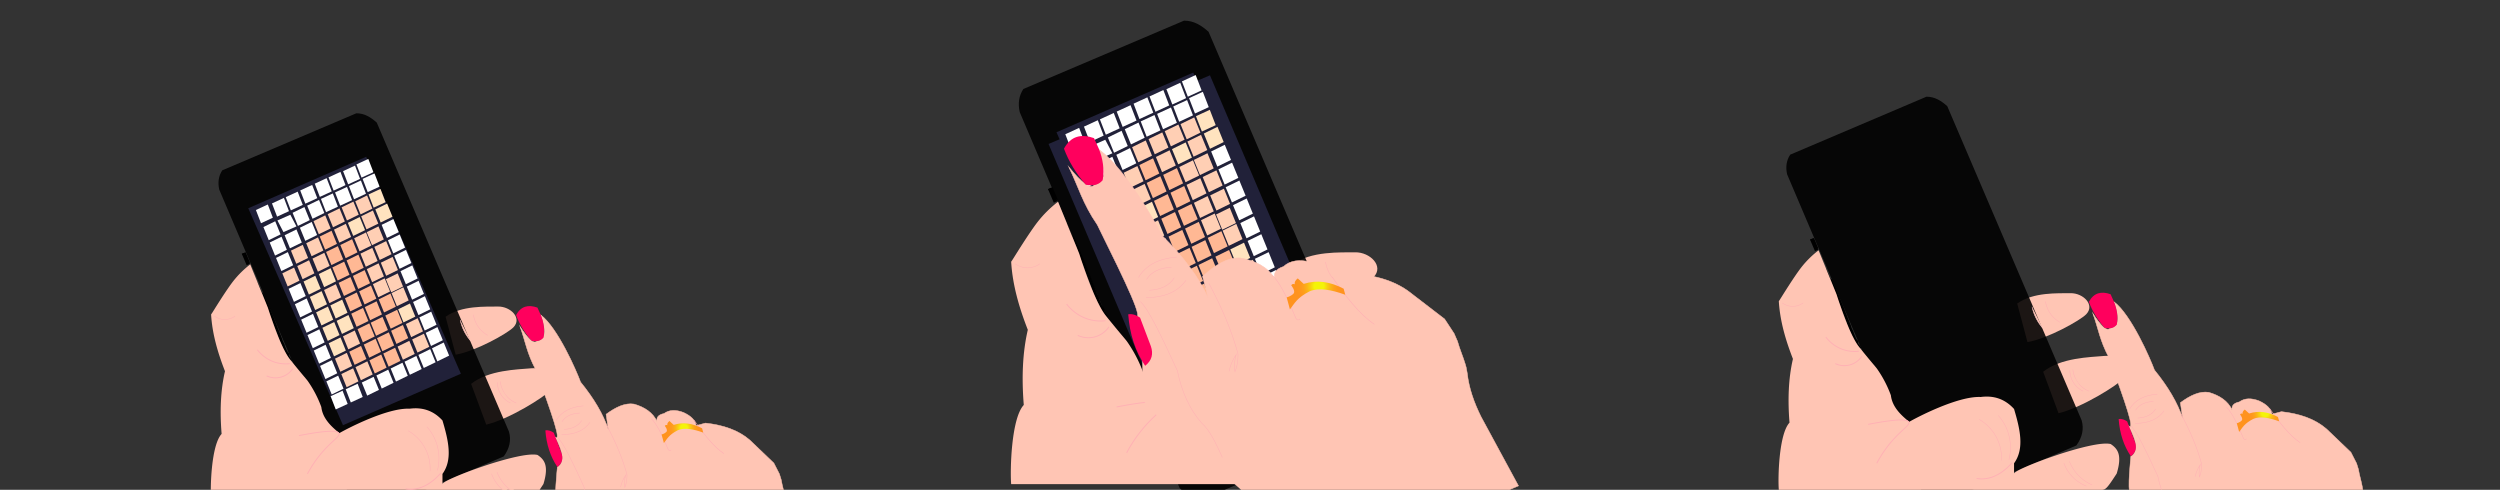 <svg xmlns="http://www.w3.org/2000/svg" xmlns:xlink="http://www.w3.org/1999/xlink" viewBox="0 0 5196 1018"><rect x="0" y="0" width="5196" height="1018" fill="#333333" stroke="none"/><defs><style>.cls-1,.cls-17,.cls-4,.cls-5,.cls-6{fill:#ffc5b4;}.cls-18,.cls-19,.cls-2,.cls-20{fill:none;}.cls-3{opacity:0.89;}.cls-20,.cls-4,.cls-5{stroke:#ffb0b4;}.cls-17,.cls-18,.cls-19,.cls-20,.cls-4,.cls-5,.cls-6{stroke-miterlimit:10;}.cls-4{stroke-width:2px;}.cls-6{stroke:#ffc5c6;}.cls-7{fill:#212139;}.cls-8{fill:#a69ea1;}.cls-9{fill:#969093;}.cls-10{fill:#ded4d8;}.cls-11{fill:#666163;}.cls-12{fill:#e0d6db;}.cls-13{fill:#423f41;}.cls-14{fill:#fff;}.cls-15{fill:#242223;}.cls-16{fill:#2a84ff;}.cls-17{stroke:#ffc5b4;}.cls-18{stroke:#ffaab4;}.cls-19{stroke:#ffaeb4;}.cls-21{fill:url(#radial-gradient);}.cls-22{fill:#ff005d;}.cls-23{fill:#ffe3bf;}.cls-24{fill:#ffcfb4;}.cls-25{fill:#ffb894;}.cls-26{fill:url(#radial-gradient-2);}.cls-27{fill:url(#radial-gradient-3);}</style><radialGradient id="radial-gradient" cx="4485.3" cy="1671" r="33.83" gradientTransform="matrix(0.97, -0.26, 0.26, 0.97, -77.5, 403.84)" gradientUnits="userSpaceOnUse"><stop offset="0.21" stop-color="#f4f408"/><stop offset="0.22" stop-color="#f4f209"/><stop offset="0.37" stop-color="#f8d010"/><stop offset="0.52" stop-color="#fbb516"/><stop offset="0.67" stop-color="#fda21b"/><stop offset="0.83" stop-color="#ff971d"/><stop offset="1" stop-color="#ff931e"/></radialGradient><radialGradient id="radial-gradient-2" cx="1316.84" cy="853.13" r="33.28" xlink:href="#radial-gradient"/><radialGradient id="radial-gradient-3" cx="2661.93" cy="910.34" r="46.81" xlink:href="#radial-gradient"/></defs><title>sletsprite_DONE</title><g id="Layer_2" data-name="Layer 2"><path d="M600.44,734.67c-1.21-.52-3.38-4.69-4.17-5.78a24.69,24.69,0,0,1-4-9.29l-2.74,1.16,3.7,8.15,2.59-1.52-5.67-10.57A1.5,1.5,0,0,0,587.4,718c3.33,11.7,9.28,21.49,16.63,31.08,1.16,1.51,3.77,0,2.59-1.52-7.19-9.37-13.07-18.89-16.33-30.35l-2.74,1.15,5.67,10.58c.93,1.73,3.37.21,2.59-1.52l-3.7-8.15c-.73-1.61-3.09-.42-2.74,1.16A27.47,27.47,0,0,0,594.14,731c1.46,1.94,2.49,5.25,4.78,6.25,1.75.77,3.28-1.82,1.52-2.59Z"/><path d="M596.85,735.1a5.57,5.57,0,0,0,1.66,4.28,1.5,1.5,0,0,0,2.12-2.13,2.58,2.58,0,0,1-.78-2.15,1.5,1.5,0,0,0-3,0Z"/><path d="M591.64,716.65c-3.85-8.81-9.32-16.36-11.79-25.73l-2.74,1.16c1.32,2.71,2.75,5.39,3.92,8.17,1,2.27,1.31,4.64,2.17,6.93,1.75,4.7,4.66,8.59,5.87,13.57l2.51-1.46c-2.4-2-4-6.6-5.4-9.42a110.72,110.72,0,0,1-4.91-11.93l-2.74,1.16c2.08,2.71,1.85,6.46,3.3,9.53,1.72,3.65,4,7.09,6,10.58a1.5,1.5,0,0,0,2.59-1.52c-2-3.46-4.34-6.92-6-10.57-1.41-3.16-1.15-6.73-3.3-9.54-.93-1.21-3.38-.6-2.74,1.16a116,116,0,0,0,5.21,12.65c1.59,3.15,3.15,7.73,5.87,10A1.51,1.51,0,0,0,592,720c-1.32-5.43-4.68-9.68-6.32-14.9a99.94,99.94,0,0,0-5.95-14.48c-.76-1.56-3.17-.46-2.74,1.15,2.54,9.65,8.13,17.37,12.08,26.44.78,1.76,3.36.24,2.6-1.51Z"/><path d="M587,706.25c-10.27-26.72-20.57-53.43-32-79.68-.68-1.56-3.27-.45-2.74,1.15Q568.55,677,589,724.82c.76,1.77,3.34.24,2.59-1.52q-20.25-47.38-36.41-96.37l-2.74,1.15c11.32,26,21.52,52.49,31.7,79,.68,1.78,3.59,1,2.89-.8Z"/><path d="M555.63,628.42l-.51-2.44a1.52,1.52,0,0,0-2.9,0l1.11-2.07-.74-1.84a29.92,29.92,0,0,0-1.86-4.6l-3.33-8.3-2.75,1.16c7.25,14.53,11.87,30.34,17.21,45.64.64,1.81,3.54,1,2.9-.8-5.43-15.55-10.15-31.58-17.52-46.36-.74-1.49-3.38-.43-2.74,1.16L549,621c.95,2.34,1.6,4.89,3.17,6.89a1.47,1.47,0,0,0,1.45.39l.43-.11a1.49,1.49,0,0,0,1-1.05l.07-.38h-2.9l.52,2.44c.4,1.89,3.29,1.09,2.89-.79Z"/><path class="cls-1" d="M979.11,797.8l31.48,84.82c47-11.11,121.39-57.46,134.65-72.58,20-22.78-11.36-47.21-41.09-44.59S1015.62,769,979.11,797.8Z"/><path class="cls-1" d="M926.06,658.3l21,78.93c40.9-7,107.72-44.12,120.1-57,18.66-19.34-6.43-43.54-32-43.11S959.26,634.59,926.06,658.3Z"/><path class="cls-2" d="M489.45,348.37c-4.51,1.56,9.48,41.79,14,40.22"/><path class="cls-2" d="M773.63,280.16c0,22.23,6.26,40.22,14,40.22"/><path class="cls-2" d="M787.62,320.38c0-22.23-18.77-40.22-42-40.22"/><path class="cls-3" d="M455.69,394.08c-3.25-14.52-1.63-28,6.33-40.11L740.56,235.49c17-.15,30.3,8.4,42.52,19.33l274.79,642.35c4.91,17.47,1.42,34.6-10.88,51.39L780.32,1062c-20.39-.57-36.68-5.28-47.24-15.76L458.5,400.68"/><polygon points="545.05 609.14 538.5 612.07 528.96 589.63 535.56 586.82 545.05 609.14"/><polygon points="519.13 548.21 512.67 551.34 502.57 527.58 507.85 525.33 519.13 548.21"/><polygon points="502.57 527.58 510.49 524.21 518.91 544.01 519.27 548.53 502.57 527.58"/><path class="cls-1" d="M438.74,1039.14c-1.95-21.77-.33-113.46,21.86-137.28-3.74-46.26-2.33-90.11,7-130.29-15-38.53-26.47-77.6-28.85-118l2.67-4h0c1.8-2.7,28-45.58,43.34-65.2a196.58,196.58,0,0,1,35.3-34.84l36.73,90.06c24.37,75.05,39.05,98.82,46.15,107.64.64.79,6.59,8.13,14.18,17.4,13.64,16.65,20.25,24,22.79,27.6a235.6,235.6,0,0,1,27.93,53.71c2.61,22.38,18.45,39,37.6,54.22,12.76-7.54,98.79-53,146-50.72,26.07-3.43,49.15,3.52,68.2,24.49,12.22,41,21.74,81.1,0,111v21c.68-9.31,161-69.44,197.61-60.33,13.44,9.1,24.28,21.18,12.25,60.33-20.29,31.26-22.74,33.23-31.48,33.23Z"/><path class="cls-4" d="M639,984.92a240.53,240.53,0,0,1,35.85-50.71c18.25-19.76,31.74-27.6,29.73-33.23-1.9-5.35-17.66-8.37-83.07,4.37"/><path class="cls-1" d="M730.78,973.56l-64.7-46.35"/><path class="cls-4" d="M602.25,755.83a74.13,74.13,0,0,1-32.36-3.5,75.17,75.17,0,0,1-35-25.35"/><path class="cls-5" d="M887.3,887a99.63,99.63,0,0,1,20.55,36.29,100.74,100.74,0,0,1,1.31,54.65"/><path class="cls-5" d="M848.39,895.3a90.74,90.74,0,0,1,45.47,83.94"/><path class="cls-4" d="M915.72,983.61c-8.38,9.72-31,33.18-62.09,33.23a62.53,62.53,0,0,1-10.49-.88"/><path class="cls-4" d="M608.37,766.33a43.23,43.23,0,0,1-54.21,14.86"/><path class="cls-6" d="M956.38,664.9a96.68,96.68,0,0,0,21.86,43.72"/><path class="cls-5" d="M983.92,654a59.16,59.16,0,0,0,29.73,42.84"/><path class="cls-5" d="M1039.88,793c.6,5.35,3,20.73,15.74,33.23a52.91,52.91,0,0,0,17.49,11.37"/><path class="cls-5" d="M1033.76,794.74a49.12,49.12,0,0,0,10.49,29.73,47.76,47.76,0,0,0,16.62,13.12"/><path class="cls-5" d="M1032.89,981a85.47,85.47,0,0,0,46.34,48.09"/><path class="cls-5" d="M1021.52,984.49a79.81,79.81,0,0,0,46.34,47.21"/><path class="cls-5" d="M445.73,657A36.44,36.44,0,0,0,465,664a37,37,0,0,0,23.61-7"/><path d="M2294.93,641.36c-.68-.21-1.42-2.56-1.9-3.25-.86-1.27-1.9-2.4-2.8-3.64a29.4,29.4,0,0,1-4.88-11.2l-2.74,1.16,4.43,9.77,2.59-1.52L2282.84,620a1.5,1.5,0,0,0-2.74,1.15c4,14,11.12,25.72,19.91,37.18,1.15,1.51,3.76,0,2.59-1.52-8.63-11.25-15.71-22.69-19.61-36.45l-2.74,1.15L2287,634.2c.93,1.73,3.38.21,2.59-1.52l-4.43-9.76c-.73-1.62-3.09-.43-2.74,1.15a32.31,32.31,0,0,0,5.49,12.39c1.38,1.89,2.47,3.81,3.71,5.74a3.85,3.85,0,0,0,2.47,2.06c1.85.58,2.64-2.31.8-2.9Z"/><path d="M2291.43,641.77a6.42,6.42,0,0,0,1.91,4.92,1.5,1.5,0,0,0,2.12-2.13,3.48,3.48,0,0,1-1-2.79c.12-1.93-2.88-1.92-3,0Z"/><path d="M2284.63,619.8a101.61,101.61,0,0,0-7.71-15c-3.23-5-5-10.22-6.45-15.9l-2.74,1.16c1.41,2.88,2.89,5.74,4.23,8.65,1.44,3.11,1.9,6.35,3.1,9.52,2.13,5.65,5.6,10.24,7.05,16.26l2.5-1.46c-3.14-2.65-5.14-8.56-6.94-12.21a130.82,130.82,0,0,1-5.49-13.51l-2.51,1.46c2.52,3.11,2.31,8.3,4.14,11.93,2.05,4,4.49,7.93,6.75,11.87a1.5,1.5,0,0,0,2.59-1.51c-2.62-4.58-5.92-9.22-7.72-14.18-1.31-3.59-1.16-7.16-3.64-10.23-.94-1.16-3,.09-2.51,1.46a140.46,140.46,0,0,0,5.8,14.23c2,4,4,9.92,7.41,12.81a1.51,1.51,0,0,0,2.51-1.46c-1.56-6.51-5.6-11.6-7.57-17.86a119.5,119.5,0,0,0-7.11-17.29c-.76-1.56-3.16-.45-2.74,1.16,1.43,5.42,3,10.69,6,15.46a119.48,119.48,0,0,1,8.48,16.16c.77,1.76,3.36.24,2.59-1.52Z"/><path d="M2279.06,607.27c-12.3-32-24.64-64-38.33-95.44-.68-1.56-3.27-.45-2.75,1.15q19.5,59.07,44,116.32c.76,1.77,3.35.24,2.59-1.52q-24.28-56.84-43.67-115.59l-2.74,1.15c13.59,31.2,25.82,63,38,94.73.68,1.78,3.58,1,2.89-.8Z"/><path d="M2241.45,514l-.62-2.92a1.51,1.51,0,0,0-2.89,0c1-1,1.2-2,.54-3l-1.09-2.72-1.82-4.51-4-9.94-2.74,1.15c8.71,17.44,14.25,36.42,20.66,54.78.63,1.81,3.53,1,2.89-.79-6.49-18.62-12.13-37.82-21-55.5-.74-1.5-3.38-.43-2.74,1.15l5.09,12.65c1.18,2.93,2,6.25,4,8.74a1.49,1.49,0,0,0,1.46.39l.51-.14a1.49,1.49,0,0,0,1.05-1l.08-.45h-2.89l.61,2.92c.4,1.89,3.3,1.09,2.9-.8Z"/><path class="cls-1" d="M2749.34,716.93l37.73,101.67c56.3-13.32,145.51-68.87,161.41-87,23.95-27.3-13.63-56.59-49.26-53.45S2793.1,682.41,2749.34,716.93Z"/><path class="cls-1" d="M2685.74,549.71l25.18,94.61c49-8.38,129.12-52.88,144-68.27,22.37-23.17-7.71-52.18-38.37-51.67S2725.54,521.29,2685.74,549.71Z"/><path class="cls-2" d="M2162.4,178.21c0-57.93-28.12-104.81-62.88-104.81"/><path class="cls-2" d="M2162.4,178.21c-5.4,1.88,11.37,50.09,16.77,48.21"/><path class="cls-2" d="M2503,96.46c0,26.65,7.5,48.21,16.76,48.21"/><path class="cls-2" d="M2519.8,144.67c0-26.65-22.5-48.21-50.3-48.21"/><path class="cls-3" d="M2119.4,233c-3.89-17.4-2-33.55,7.59-48.07l333.88-142c20.42-.18,36.31,10.07,51,23.17L2841.21,836c5.88,20.94,1.7,41.48-13,61.61l-319.65,136c-24.44-.68-44-6.33-56.62-18.89L2122.77,240.92"/><polygon points="2229.05 490.79 2221.2 494.3 2209.76 467.4 2217.67 464.03 2229.05 490.79"/><polygon points="2197.99 417.75 2190.24 421.51 2178.13 393.03 2184.45 390.33 2197.99 417.75"/><polygon points="2178.13 393.03 2187.62 388.99 2197.72 412.72 2198.15 418.14 2178.13 393.03"/><rect class="cls-7" x="2295.99" y="201" width="364.55" height="670.64" transform="translate(-12.19 1012.82) rotate(-23.04)"/><rect class="cls-8" x="2385.19" y="483.18" width="35.64" height="35.64" transform="translate(-0.4 1000.09) rotate(-23.51)"/><rect class="cls-9" x="2326.18" y="463.13" width="35.64" height="35.64" transform="translate(2.7 974.88) rotate(-23.51)"/><rect class="cls-10" x="2342.9" y="501.58" width="35.64" height="35.64" transform="translate(-11.25 984.75) rotate(-23.51)"/><rect class="cls-11" x="2368.47" y="444.74" width="35.64" height="35.64" transform="translate(13.55 990.23) rotate(-23.51)"/><rect class="cls-12" x="2359.62" y="540.02" width="35.64" height="35.64" transform="translate(-25.19 994.61) rotate(-23.51)"/><rect class="cls-13" x="2351.74" y="406.29" width="35.64" height="35.64" transform="translate(27.5 980.37) rotate(-23.51)"/><rect class="cls-14" x="2292.73" y="386.24" width="35.64" height="35.64" transform="translate(30.6 955.16) rotate(-23.51)"/><rect class="cls-8" x="2309.45" y="424.69" width="35.64" height="35.64" transform="translate(16.65 965.02) rotate(-23.51)"/><rect class="cls-15" x="2389.23" y="389.99" width="35.64" height="35.64" transform="translate(37.11 993.96) rotate(-23.51)"/><rect class="cls-12" x="2376.34" y="578.47" width="35.64" height="35.64" transform="translate(-39.14 1004.47) rotate(-23.51)"/><rect class="cls-15" x="2445.35" y="411.29" width="35.64" height="35.64" transform="translate(33.27 1018.12) rotate(-23.51)"/><rect class="cls-15" x="2422.67" y="466.88" width="35.64" height="35.64" transform="translate(9.22 1013.69) rotate(-23.51)"/><rect class="cls-15" x="2462.08" y="449.74" width="35.64" height="35.64" transform="translate(19.32 1027.98) rotate(-23.51)"/><rect class="cls-15" x="2439.39" y="505.32" width="35.64" height="35.64" transform="translate(-4.73 1023.55) rotate(-23.51)"/><rect class="cls-11" x="2399.03" y="522.88" width="35.64" height="35.64" transform="translate(-15.08 1008.9) rotate(-23.51)"/><rect class="cls-14" x="2276.01" y="347.8" width="35.64" height="35.64" transform="translate(44.54 945.3) rotate(-23.51)"/><rect class="cls-8" x="2415.75" y="561.33" width="35.64" height="35.64" transform="translate(-29.03 1018.76) rotate(-23.51)"/><rect class="cls-8" x="2393.07" y="616.91" width="35.64" height="35.64" transform="translate(-53.09 1014.33) rotate(-23.51)"/><rect class="cls-15" x="2405.95" y="428.43" width="35.64" height="35.64" transform="translate(23.16 1003.82) rotate(-23.51)"/><rect class="cls-15" x="2456.12" y="543.77" width="35.64" height="35.64" transform="translate(-18.68 1033.41) rotate(-23.51)"/><rect class="cls-14" x="2385.18" y="711.78" width="35.64" height="35.64" transform="translate(-91.58 1019.06) rotate(-23.51)"/><rect class="cls-15" x="2495.52" y="526.63" width="35.64" height="35.64" transform="translate(-8.57 1047.7) rotate(-23.51)"/><rect class="cls-15" x="2533.55" y="508.94" width="35.64" height="35.64" transform="translate(1.64 1061.4) rotate(-23.51)"/><rect class="cls-8" x="2432.47" y="599.77" width="35.64" height="35.64" transform="translate(-42.98 1028.62) rotate(-23.51)"/><rect class="cls-14" x="2660.06" y="592.21" width="35.64" height="35.64" transform="translate(-21.07 1118.78) rotate(-23.51)"/><rect class="cls-14" x="2676.78" y="630.65" width="35.64" height="35.64" transform="translate(-35.02 1128.64) rotate(-23.51)"/><rect class="cls-14" x="2401.91" y="750.22" width="35.64" height="35.64" transform="translate(-105.53 1028.92) rotate(-23.51)"/><rect class="cls-14" x="2412.97" y="787.66" width="35.64" height="35.64" transform="translate(-123.81 983.11) rotate(-22.31)"/><rect class="cls-14" x="2454.67" y="770.55" width="35.64" height="35.64" transform="translate(-114.19 997.66) rotate(-22.31)"/><rect class="cls-14" x="2499.36" y="753.55" width="35.64" height="35.64" transform="translate(-98.76 1068.07) rotate(-23.51)"/><rect class="cls-14" x="2539.73" y="735.99" width="35.64" height="35.64" transform="translate(-88.41 1082.71) rotate(-23.51)"/><rect class="cls-14" x="2579.13" y="718.85" width="35.64" height="35.64" transform="translate(-78.3 1097.01) rotate(-23.51)"/><rect class="cls-14" x="2617.58" y="702.13" width="35.64" height="35.64" transform="translate(-68.44 1110.95) rotate(-23.51)"/><rect class="cls-14" x="2656.02" y="685.4" width="35.64" height="35.64" transform="translate(-58.58 1124.9) rotate(-23.51)"/><rect class="cls-14" x="2693.51" y="669.1" width="35.64" height="35.64" transform="matrix(0.92, -0.4, 0.4, 0.92, -48.97, 1138.5)"/><rect class="cls-11" x="2443.23" y="732.24" width="35.64" height="35.64" transform="translate(-94.93 1043.91) rotate(-23.51)"/><rect class="cls-11" x="2639.3" y="646.96" width="35.64" height="35.64" transform="translate(-44.63 1115.04) rotate(-23.51)"/><rect class="cls-15" x="2472.84" y="582.21" width="35.64" height="35.64" transform="translate(-32.62 1043.27) rotate(-23.51)"/><rect class="cls-15" x="2489.56" y="620.66" width="35.64" height="35.64" transform="translate(-46.57 1053.13) rotate(-23.51)"/><rect class="cls-11" x="2449.2" y="638.21" width="35.64" height="35.64" transform="translate(-56.92 1038.49) rotate(-23.51)"/><rect class="cls-13" x="2409.79" y="655.35" width="35.64" height="35.64" transform="translate(-67.03 1024.19) rotate(-23.51)"/><rect class="cls-13" x="2426.51" y="693.8" width="35.64" height="35.64" transform="translate(-80.98 1034.05) rotate(-23.51)"/><rect class="cls-13" x="2482.64" y="715.1" width="35.64" height="35.64" transform="translate(-84.82 1058.21) rotate(-23.51)"/><rect class="cls-15" x="2510.32" y="565.91" width="35.64" height="35.64" transform="translate(-23.01 1056.87) rotate(-23.51)"/><rect class="cls-15" x="2465.92" y="676.66" width="35.64" height="35.64" transform="translate(-70.87 1048.35) rotate(-23.51)"/><rect class="cls-15" x="2526.08" y="604.77" width="35.64" height="35.64" transform="translate(-37.2 1066.38) rotate(-23.51)"/><rect class="cls-15" x="2506.28" y="659.1" width="35.64" height="35.64" transform="translate(-60.52 1062.99) rotate(-23.51)"/><rect class="cls-15" x="2548.89" y="546.84" width="35.64" height="35.64" transform="translate(-12.2 1070.67) rotate(-23.51)"/><rect class="cls-15" x="2566.45" y="587.21" width="35.64" height="35.64" transform="translate(-26.85 1081.02) rotate(-23.51)"/><rect class="cls-15" x="2521.08" y="698.38" width="35.64" height="35.64" transform="translate(-74.96 1072.15) rotate(-23.51)"/><rect class="cls-15" x="2542.81" y="643.21" width="35.64" height="35.64" transform="translate(-51.15 1076.24) rotate(-23.51)"/><rect class="cls-15" x="2559.53" y="681.66" width="35.64" height="35.64" transform="translate(-65.1 1086.1) rotate(-23.51)"/><rect class="cls-13" x="2598.93" y="664.52" width="35.64" height="35.64" transform="translate(-54.99 1100.4) rotate(-23.51)"/><rect class="cls-13" x="2622.58" y="608.51" width="35.64" height="35.64" transform="translate(-30.69 1105.18) rotate(-23.51)"/><rect class="cls-15" x="2581.79" y="625.11" width="35.64" height="35.64" transform="translate(-40.69 1090.29) rotate(-23.51)"/><rect class="cls-14" x="2602.01" y="571.74" width="35.64" height="35.64" transform="translate(-17.73 1093.92) rotate(-23.51)"/><path class="cls-16" d="M2685.47,765.84c-4.75-17.49.8-31.45,21-40.39,18.19-6.84,31.92-1.93,42.18,12.12,7,18.17.83,32.52-17.34,43.36C2711,789.87,2695.54,785.26,2685.47,765.84Z"/><path class="cls-1" d="M2101.61,1006.21c-2.33-26.09-.39-136,26.21-164.56-4.48-55.43-2.79-108,8.38-156.16-18-46.19-31.73-93-34.59-141.5.11-.15.93-1.38,3.21-4.79h0c2.16-3.23,33.62-54.64,51.95-78.15a235.65,235.65,0,0,1,42.32-41.77l44,108c29.21,90,46.8,118.45,55.32,129,.77,1,7.9,9.75,17,20.85,16.35,20,24.26,28.75,27.31,33.09a282.34,282.34,0,0,1,33.48,64.39c3.13,26.82,22.12,46.76,45.06,65,15.31-9,118.43-63.54,175-60.79,31.24-4.12,58.91,4.21,81.75,29.35,14.65,49.13,26,97.22,0,133.1v25.16c.82-11.15,193-83.24,236.87-72.32,16.1,10.91,29.1,25.4,14.67,72.32-24.32,37.47-27.25,39.83-37.73,39.83Z"/><path class="cls-4" d="M2341.63,941.22a287.87,287.87,0,0,1,43-60.79c21.87-23.68,38-33.07,35.64-39.82-2.29-6.41-21.17-10-99.57,5.24"/><path class="cls-1" d="M2451.68,927.6l-77.56-55.55"/><path class="cls-4" d="M2297.61,666.62a88.84,88.84,0,0,1-38.78-4.19A90.28,90.28,0,0,1,2216.9,632"/><path class="cls-5" d="M2639.29,823.84a119.25,119.25,0,0,1,24.63,43.49,120.73,120.73,0,0,1,1.57,65.51"/><path class="cls-5" d="M2592.65,833.79a108.75,108.75,0,0,1,54.5,100.62"/><path class="cls-4" d="M2673.35,939.65c-10,11.65-37.2,39.77-74.41,39.83a74.35,74.35,0,0,1-12.58-1.05"/><path class="cls-4" d="M2304.94,679.2A51.79,51.79,0,0,1,2240,697"/><path class="cls-6" d="M2722.09,557.62a116,116,0,0,0,26.2,52.41"/><path class="cls-5" d="M2755.1,544.52a70.9,70.9,0,0,0,35.64,51.36"/><path class="cls-5" d="M2822.18,711.17c.71,6.4,3.64,24.84,18.87,39.82a63.4,63.4,0,0,0,21,13.63"/><path class="cls-5" d="M2814.84,713.26a59,59,0,0,0,12.58,35.64,57.21,57.21,0,0,0,19.92,15.72"/><path class="cls-5" d="M2813.8,936.51a102.47,102.47,0,0,0,55.55,57.64"/><path class="cls-5" d="M2800.17,940.7a95.75,95.75,0,0,0,55.55,56.6"/><path class="cls-5" d="M2110,548.19a43.68,43.68,0,0,0,23.06,8.38,44.25,44.25,0,0,0,28.3-8.38"/><path class="cls-14" d="M2703.07,746.33c3.37-5.15,24.7-1.11,33.78,2.48-6.27,10.68-20.74,23.44-25.54,23.49-2.65-2.4-2.23-10.17,1.88-14.89C2707.67,753.71,2702,750,2703.07,746.33Z"/><path d="M3861.47,708.5c-1.23-.54-3.45-4.78-4.25-5.89a25.24,25.24,0,0,1-4.08-9.45l-2.74,1.16,3.76,8.28,2.59-1.51L3851,690.34a1.5,1.5,0,0,0-2.74,1.15c3.38,11.89,9.44,21.84,16.91,31.59,1.16,1.51,3.76,0,2.59-1.52-7.31-9.53-13.29-19.21-16.61-30.86l-2.74,1.15,5.76,10.75c.93,1.73,3.38.21,2.59-1.51L3853,692.8c-.73-1.61-3.09-.42-2.74,1.16a27.92,27.92,0,0,0,4.85,10.78c1.48,2,2.52,5.33,4.85,6.35,1.76.76,3.28-1.82,1.52-2.59Z"/><path d="M3857.85,708.91a5.69,5.69,0,0,0,1.69,4.33c1.37,1.36,3.5-.76,2.12-2.12a2.73,2.73,0,0,1-.81-2.21,1.51,1.51,0,0,0-1.5-1.5,1.53,1.53,0,0,0-1.5,1.5Z"/><path d="M3852.51,690.16c-3.9-8.95-9.48-16.63-12-26.15l-2.75,1.15c1.35,2.76,2.8,5.49,4,8.32,1,2.3,1.34,4.72,2.21,7,1.78,4.77,4.74,8.72,6,13.79l2.51-1.46c-2.44-2.07-4.05-6.71-5.49-9.58a112.6,112.6,0,0,1-5-12.14l-2.74,1.16c2.12,2.76,1.88,6.56,3.36,9.69,1.74,3.71,4,7.2,6.08,10.75a1.5,1.5,0,0,0,2.59-1.51c-2-3.52-4.42-7-6.08-10.75-1.44-3.22-1.17-6.85-3.36-9.7-.93-1.21-3.38-.6-2.74,1.16a116.87,116.87,0,0,0,5.3,12.85c1.61,3.21,3.2,7.86,6,10.19a1.52,1.52,0,0,0,2.51-1.46c-1.35-5.53-4.76-9.84-6.42-15.15a102.6,102.6,0,0,0-6-14.72c-.77-1.56-3.17-.45-2.75,1.16,2.59,9.81,8.27,17.64,12.29,26.87.77,1.76,3.36.24,2.59-1.52Z"/><path d="M3847.81,679.59c-10.44-27.16-20.92-54.32-32.54-81-.67-1.56-3.27-.45-2.74,1.15q16.56,50.13,37.33,98.71c.75,1.77,3.34.24,2.59-1.52q-20.6-48.18-37-98l-2.75,1.15c11.52,26.45,21.89,53.37,32.24,80.29.68,1.78,3.58,1,2.89-.8Z"/><path d="M3815.91,600.46l-.53-2.48a1.51,1.51,0,0,0-2.89,0l1.15-1.91-1-2.53-1.69-4.21-3.4-8.43-2.74,1.15c7.37,14.78,12.07,30.85,17.5,46.41.63,1.81,3.53,1,2.89-.8-5.51-15.81-10.31-32.1-17.8-47.12-.74-1.5-3.38-.43-2.74,1.16l4.41,10.95c1,2.44,1.69,5.2,3.32,7.28a1.46,1.46,0,0,0,1.46.39l.43-.11a1.47,1.47,0,0,0,1-1.05l.07-.38h-2.89l.53,2.48c.4,1.89,3.29,1.09,2.89-.8Z"/><path class="cls-1" d="M4246.45,772.66l32,86.22c47.75-11.29,123.41-58.41,136.89-73.78,20.32-23.16-11.55-48-41.78-45.33S4283.56,743.38,4246.45,772.66Z"/><path class="cls-1" d="M4192.51,630.83l21.35,80.24c41.59-7.11,109.51-44.85,122.1-57.89,19-19.66-6.54-44.27-32.55-43.83S4226.26,606.73,4192.51,630.83Z"/><path class="cls-2" d="M3748.65,315.75c-4.59,1.59,9.64,42.48,14.22,40.89"/><path class="cls-2" d="M4037.55,246.41c0,22.6,6.36,40.89,14.22,40.89"/><path class="cls-2" d="M4051.77,287.3c0-22.6-19.08-40.89-42.67-40.89"/><path class="cls-3" d="M3714.33,362.22c-3.3-14.76-1.66-28.46,6.43-40.77L4003.94,201c17.32-.15,30.8,8.54,43.22,19.65l279.35,653c5,17.76,1.45,35.18-11.06,52.25l-271.1,115.32c-20.73-.58-37.29-5.37-48-16L3717.18,368.93"/><polygon points="3805.17 580.86 3798.52 583.84 3788.81 561.02 3795.52 558.17 3805.17 580.86"/><polygon points="3778.83 518.91 3772.26 522.1 3761.98 497.94 3767.35 495.66 3778.83 518.91"/><polygon points="3761.98 497.94 3770.04 494.52 3778.6 514.65 3778.97 519.25 3761.98 497.94"/><path class="cls-1" d="M3697.09,1018c-2-22.13-.33-115.34,22.22-139.56-3.79-47-2.36-91.61,7.12-132.45-15.25-39.17-26.91-78.89-29.34-120l2.72-4.06h0c1.83-2.74,28.51-46.34,44.06-66.28a200.14,200.14,0,0,1,35.89-35.43l37.34,91.56c24.77,76.3,39.69,100.47,46.92,109.43.65.81,6.7,8.27,14.41,17.69,13.87,16.92,20.58,24.37,23.16,28.06a239,239,0,0,1,28.4,54.61c2.66,22.75,18.76,39.66,38.22,55.11,13-7.66,100.45-53.89,148.45-51.56,26.5-3.49,50,3.58,69.34,24.89,12.42,41.68,22.1,82.46,0,112.9v21.33c.69-9.46,163.68-70.59,200.9-61.33,13.66,9.25,24.68,21.53,12.44,61.33-20.62,31.78-23.11,33.78-32,33.78Z"/><path class="cls-4" d="M3900.66,962.89a243.4,243.4,0,0,1,36.44-51.56c18.55-20.09,32.26-28.05,30.22-33.78-1.93-5.44-18-8.51-84.44,4.44"/><path class="cls-1" d="M3994,951.33l-65.78-47.11"/><path class="cls-4" d="M3863.32,730a75.35,75.35,0,0,1-32.89-3.56,76.48,76.48,0,0,1-35.56-25.78"/><path class="cls-5" d="M4153.11,863.33A101.23,101.23,0,0,1,4174,900.22a102.38,102.38,0,0,1,1.33,55.56"/><path class="cls-5" d="M4113.55,871.77a92.24,92.24,0,0,1,46.23,85.34"/><path class="cls-4" d="M4182,961.55c-8.52,9.88-31.55,33.73-63.11,33.78a62.48,62.48,0,0,1-10.67-.89"/><path class="cls-4" d="M3869.54,740.66a43.94,43.94,0,0,1-55.11,15.11"/><path class="cls-6" d="M4223.33,637.54A98.33,98.33,0,0,0,4245.56,682"/><path class="cls-5" d="M4251.34,626.43A60.1,60.1,0,0,0,4281.56,670"/><path class="cls-5" d="M4308.23,767.77c.6,5.43,3.08,21.06,16,33.78A53.53,53.53,0,0,0,4342,813.1"/><path class="cls-5" d="M4302,769.55a50,50,0,0,0,10.67,30.22,48.49,48.49,0,0,0,16.89,13.33"/><path class="cls-5" d="M4301.12,958.89a86.93,86.93,0,0,0,47.11,48.89"/><path class="cls-5" d="M4289.56,962.44a81.13,81.13,0,0,0,47.11,48"/><path class="cls-5" d="M3704.2,629.54a36.63,36.63,0,0,0,43.56,0"/><path class="cls-17" d="M4911.1,1024.81c-.26-3.13-.47-6.28-.71-9.42q-.41-2.45-.84-4.89c-2-11-5.84-23.07-7.76-35-1.3-4.11-2.62-8.21-3.83-12.31q-5.74-11.22-11.84-23.17l-50.62-48.43c-24.65-21.46-57-31.89-93.74-36l-19.88,5.28c-1.41-11.08-10.51-20.26-26.72-27.71-15.73-6-29.65-6.08-41,2.2-12.92,2.72-16.1,8.87-15,16.54-8.81-18.63-25.94-29.89-48.39-36.45-19.18-3-39,6.66-59.1,21.5l4.79,32.56c-10.6-32.32-30.51-65.84-58.64-100.43-9.06-24.59-48.54-115.12-84.21-142,10.79,30.15,12.19,52.26-8.48,55.42-6.69,6.82-19.18-5.9-35.39-31.2,11.5,31.89,14.56,56.56,33.21,91.27,34.58,94.75,55.87,154.74,40.57,142.42,19.76,35.44,19.4,54.89,5.25,63.38,0,0-7.85,74.11-1.29,73.34-.17.07,137.28,151.5,137,151.16,0,0,131.09,65.21,167.15,99.17l237.53-70.84-44.48-109C4916.32,1069.46,4911.11,1047,4911.1,1024.81Z"/><path class="cls-18" d="M4780.71,920.13C4758.12,905,4737.54,878,4717.28,849"/><path class="cls-19" d="M4669.23,912c-3.4,3.15-6,1.39-8-4.64-13.14-31.79-24.29-51.83-33.56-60.7"/><path class="cls-20" d="M4562.45,990.67a71.16,71.16,0,0,1,10.74-25.08,56.56,56.56,0,0,0-1.89,25.63c3.21-7.2,4.59-16.13,4.6-26.35-9.56-36-25.13-71.31-43.77-106.32"/><path class="cls-20" d="M4426.32,849.92q16.29-27.52,57.6-30.77"/><path class="cls-20" d="M4438.46,852.66q11.07-17.17,37.52-18.25"/><path class="cls-20" d="M4497.68,854q-18.53,26.09-60,25.89"/><path class="cls-20" d="M4480.15,850.15q-10.83,17.33-37.27,18.76"/><path class="cls-20" d="M4429.12,885.91c12.19,10.57,33.52,55.66,55.75,104.1,6.43,31.6,18.37,57.87,36.32,78.33,12,10.35,21.65,30.69,31.16,51.66"/><path class="cls-21" d="M4653.82,897.76c6.85-8.82,10.41-17.38,29.54-27.18,14-6,32.87-2.35,53.59,5.1l-2.4-9c-19.7-10.37-39.66-13.84-60-7.27l-9-8.25c-3.57,2.79-5.24,5.74-4.4,8.9-2.18-1.16-4-.58-5.42,1.44,0,0,7.16,8.73,3.36,12.64S4649,879.7,4649,879.7Z"/><path class="cls-22" d="M4428.8,948.35q-22.11-32.58-25.41-77.35c6.66-1.22,12.33,1.41,17.76,4.94l16.29,43C4441.29,930.37,4439.09,940.31,4428.8,948.35Z"/><path class="cls-22" d="M4374.26,681.51c10.23,2.17,19,.69,25.3-6.72,2.83-16.59.39-32.43-5.92-47.73l-7-15.53c-19.26-6.79-34.9-3.21-45.12,15.85Q4352.1,656,4374.26,681.51Z"/></g><g id="skærm"><g id="Layer_4" data-name="Layer 4"><rect class="cls-7" x="603.28" y="358.7" width="267.41" height="492.03" transform="translate(-180.39 345.37) rotate(-23.58)"/><polygon class="cls-23" points="698.23 584.77 673.68 596.79 662.59 569.48 687.14 557.46 698.23 584.77"/><polygon class="cls-23" points="758.77 478.33 734.21 490.34 723 463.09 747.56 451.07 758.77 478.33"/><polygon class="cls-14" points="635.49 615.39 610.94 627.4 599.89 600.22 624.33 588.25 635.49 615.39"/><polygon class="cls-24" points="653.42 568.2 628.87 580.22 617.78 552.91 642.33 540.89 653.42 568.2"/><polygon class="cls-23" points="666.51 600.23 641.95 612.25 630.91 585.06 655.35 573.09 666.51 600.23"/><polygon class="cls-24" points="685.15 552.74 660.71 564.71 649.5 537.45 674.05 525.43 685.15 552.74"/><polygon class="cls-14" points="596.19 519.18 571.64 531.2 560.6 504.01 585.15 491.99 596.19 519.18"/><polygon class="cls-14" points="609.32 551.33 584.77 563.34 573.68 536.04 598.23 524.02 609.32 551.33"/><polygon class="cls-23" points="679.64 632.38 655.09 644.39 643.99 617.09 668.43 605.12 679.64 632.38"/><polygon class="cls-24" points="622.41 583.36 597.85 595.37 586.76 568.07 611.2 556.1 622.41 583.36"/><polygon class="cls-24" points="672.07 520.71 647.58 532.56 636.42 505.42 660.97 493.4 672.07 520.71"/><polygon class="cls-14" points="627.26 504.14 602.65 516.04 591.61 488.85 616.16 476.83 627.26 504.14"/><polygon class="cls-24" points="640.34 536.17 615.79 548.18 604.7 520.88 629.25 508.86 640.34 536.17"/><polygon class="cls-24" points="687.21 474.83 662.61 486.73 651.57 459.55 676 447.58 687.21 474.83"/><polygon class="cls-25" points="700.3 506.86 675.74 518.88 664.53 491.63 689.09 479.61 700.3 506.86"/><polygon class="cls-14" points="659.05 488.51 634.5 500.53 623.29 473.27 647.84 461.26 659.05 488.51"/><polygon class="cls-23" points="692.6 664.46 668.17 676.42 656.96 649.17 681.51 637.15 692.6 664.46"/><polygon class="cls-24" points="729.83 492.47 705.22 504.37 694.18 477.18 718.74 465.16 729.83 492.47"/><polygon class="cls-25" points="742.91 524.5 718.36 536.52 707.26 509.21 731.82 497.19 742.91 524.5"/><polygon class="cls-14" points="648.5 647.58 624.07 659.55 612.86 632.29 637.41 620.28 648.5 647.58"/><polygon class="cls-25" points="726.39 571.09 701.79 582.99 690.75 555.8 715.3 543.78 726.39 571.09"/><polygon class="cls-25" points="755.99 556.53 731.44 568.55 720.35 541.24 744.9 529.22 755.99 556.53"/><polygon class="cls-25" points="739.48 603.12 714.92 615.14 703.83 587.83 728.38 575.82 739.48 603.12"/><polygon class="cls-14" points="661.59 679.61 637.15 691.58 625.94 664.32 650.5 652.31 661.59 679.61"/><polygon class="cls-24" points="709.17 617.98 684.57 629.88 673.52 602.69 698.08 590.67 709.17 617.98"/><polygon class="cls-24" points="771.73 510.4 747.3 522.37 736.09 495.12 760.64 483.1 771.73 510.4"/><polygon class="cls-24" points="716.69 460.32 692.14 472.34 681.05 445.03 705.65 433.13 716.69 460.32"/><polygon class="cls-14" points="583.11 487.15 558.55 499.17 547.46 471.86 572.02 459.84 583.11 487.15"/><polygon class="cls-14" points="589.16 482.37 576.6 458.19 603.44 446.32 616.17 470.57 589.16 482.37"/><polygon class="cls-14" points="643.77 457.55 619.22 469.56 608.13 442.26 632.68 430.24 643.77 457.55"/><polygon class="cls-14" points="674.08 442.69 649.53 454.7 638.43 427.4 663.04 415.5 674.08 442.69"/><polygon class="cls-14" points="702.33 429.53 677.64 440.91 667.02 413.4 691.71 402.02 702.33 429.53"/><polygon class="cls-14" points="731.8 415.99 707 427.42 696.38 399.92 721.18 388.49 731.8 415.99"/><polygon class="cls-14" points="674.67 711.64 650.12 723.66 639.03 696.35 663.63 684.46 674.67 711.64"/><polygon class="cls-14" points="687.8 743.79 663.25 755.81 652.16 728.5 676.71 716.49 687.8 743.79"/><polygon class="cls-25" points="769.13 588.68 744.52 600.58 733.48 573.39 757.92 561.42 769.13 588.68"/><polygon class="cls-24" points="786.29 464.78 761.69 476.68 750.64 449.49 775.08 437.52 786.29 464.78"/><polygon class="cls-23" points="722.25 650.01 697.7 662.03 686.61 634.72 711.16 622.71 722.25 650.01"/><polygon class="cls-23" points="705.69 696.49 681.25 708.45 670.04 681.2 694.64 669.3 705.69 696.49"/><polygon class="cls-25" points="713.26 538.94 688.83 550.91 677.62 523.65 702.17 511.64 713.26 538.94"/><polygon class="cls-25" points="752.56 635.15 728.01 647.17 716.91 619.86 741.47 607.85 752.56 635.15"/><polygon class="cls-14" points="700.89 775.82 676.34 787.84 665.24 760.53 689.79 748.51 700.89 775.82"/><polygon class="cls-14" points="788.92 387.88 764.24 399.26 753.62 371.76 778.3 360.38 788.92 387.88"/><polygon class="cls-25" points="782.21 620.71 757.66 632.73 746.45 605.47 771 593.45 782.21 620.71"/><polygon class="cls-24" points="810.68 605.79 786.13 617.8 775.04 590.5 799.59 578.48 810.68 605.79"/><polygon class="cls-24" points="797.95 574.58 773.35 586.48 762.3 559.29 786.86 547.28 797.95 574.58"/><polygon class="cls-24" points="784.82 542.43 760.26 554.45 749.17 527.15 773.77 515.25 784.82 542.43"/><polygon class="cls-24" points="745.63 446.18 721.08 458.19 709.99 430.89 734.47 419.04 745.63 446.18"/><polygon class="cls-24" points="773.96 433.54 749.41 445.56 738.32 418.25 762.87 406.24 773.96 433.54"/><polygon class="cls-23" points="735.34 682.04 710.78 694.06 699.69 666.75 724.24 654.73 735.34 682.04"/><polygon class="cls-23" points="815.7 450.43 791.15 462.45 780.06 435.14 804.61 423.13 815.7 450.43"/><polygon class="cls-23" points="801.41 420.16 776.61 431.59 765.99 404.08 790.79 392.66 801.41 420.16"/><polygon class="cls-14" points="760.63 402.59 735.88 414.13 725.26 386.63 750.07 375.2 760.63 402.59"/><polygon class="cls-14" points="828.79 482.46 804.23 494.48 793.19 467.29 817.63 455.32 828.79 482.46"/><polygon class="cls-14" points="841.92 514.61 817.37 526.63 806.27 499.32 830.71 487.36 841.92 514.61"/><polygon class="cls-14" points="855 546.64 830.45 558.66 819.24 531.4 843.79 519.38 855 546.64"/><polygon class="cls-14" points="867.97 578.72 843.53 590.69 832.37 563.55 856.92 551.53 867.97 578.72"/><polygon class="cls-14" points="881.1 610.87 856.55 622.89 845.46 595.58 870.01 583.56 881.1 610.87"/><polygon class="cls-14" points="894.18 642.9 869.63 654.92 858.54 627.61 883.09 615.59 894.18 642.9"/><polygon class="cls-14" points="907.27 674.93 882.71 686.95 871.62 659.64 896.22 647.74 907.27 674.93"/><polygon class="cls-14" points="920.4 707.08 895.85 719.09 884.75 691.79 909.19 679.82 920.4 707.08"/><polygon class="cls-14" points="713.97 807.85 689.42 819.87 678.33 792.56 702.81 780.71 713.97 807.85"/><polygon class="cls-14" points="722.6 839.53 697.79 850.96 687.17 823.46 711.98 812.03 722.6 839.53"/><polygon class="cls-14" points="753.91 825.08 729.11 836.51 718.49 809 743.29 797.58 753.91 825.08"/><polygon class="cls-14" points="787.6 810.33 763.16 822.3 751.96 795.04 776.56 783.14 787.6 810.33"/><polygon class="cls-14" points="817.96 795.59 793.4 807.6 782.31 780.3 806.87 768.28 817.96 795.59"/><polygon class="cls-14" points="847.56 781.02 823 793.04 811.96 765.85 836.51 753.84 847.56 781.02"/><polygon class="cls-14" points="876.43 767.05 851.83 778.95 840.78 751.76 865.34 739.74 876.43 767.05"/><polygon class="cls-14" points="905.37 752.9 880.77 764.8 869.61 737.66 894.16 725.65 905.37 752.9"/><polygon class="cls-14" points="933.48 739.11 908.93 751.12 897.84 723.82 922.27 711.85 933.48 739.11"/><polygon class="cls-24" points="744.99 792.69 720.43 804.71 709.34 777.4 733.94 765.5 744.99 792.69"/><polygon class="cls-24" points="892.24 720.75 867.68 732.77 856.59 705.47 881.08 693.62 892.24 720.75"/><polygon class="cls-25" points="765.69 667.3 741.09 679.2 730.05 652.01 754.48 640.04 765.69 667.3"/><polygon class="cls-25" points="778.78 699.33 754.22 711.35 743.13 684.04 767.57 672.07 778.78 699.33"/><polygon class="cls-24" points="748.42 714.07 723.87 726.09 712.82 698.9 737.26 686.93 748.42 714.07"/><polygon class="cls-24" points="797.77 497.62 773.22 509.64 762.17 482.45 786.61 470.48 797.77 497.62"/><polygon class="cls-24" points="813.76 528.29 789.2 540.31 777.99 513.05 802.6 501.15 813.76 528.29"/><polygon class="cls-23" points="718.82 728.63 694.27 740.65 683.17 713.34 707.73 701.33 718.82 728.63"/><polygon class="cls-24" points="731.9 760.66 707.35 772.68 696.26 745.37 720.81 733.36 731.9 760.66"/><polygon class="cls-24" points="827.07 561.2 802.63 573.16 791.47 546.02 816.03 534.01 827.07 561.2"/><polygon class="cls-24" points="774.63 778.25 750.08 790.27 738.87 763.01 763.42 750.99 774.63 778.25"/><polygon class="cls-25" points="793.81 653.5 769.25 665.52 758.16 638.21 782.72 626.2 793.81 653.5"/><polygon class="cls-25" points="761.55 746.22 737 758.24 725.91 730.93 750.34 718.96 761.55 746.22"/><polygon class="cls-25" points="806.23 685.95 781.63 697.85 770.47 670.71 795.02 658.69 806.23 685.95"/><polygon class="cls-25" points="791.86 731.36 767.31 743.38 756.1 716.12 780.65 704.1 791.86 731.36"/><polygon class="cls-25" points="822.76 637.41 798.21 649.42 787.11 622.12 811.55 610.15 822.76 637.41"/><polygon class="cls-25" points="836.42 671.14 811.99 683.11 800.78 655.85 825.33 643.83 836.42 671.14"/><polygon class="cls-25" points="803.46 764.15 778.9 776.17 767.81 748.86 792.37 736.85 803.46 764.15"/><polygon class="cls-25" points="819.2 718.03 794.76 730 783.55 702.74 808.1 690.72 819.2 718.03"/><polygon class="cls-25" points="832.28 750.06 807.73 762.08 796.63 734.77 821.19 722.75 832.28 750.06"/><polygon class="cls-24" points="837.65 595.53 813.1 607.55 802 580.24 826.56 568.23 837.65 595.53"/><polygon class="cls-24" points="861.93 735.62 837.38 747.63 826.28 720.33 850.72 708.36 861.93 735.62"/><polygon class="cls-24" points="879.15 688.73 854.6 700.74 843.51 673.44 868.06 661.42 879.15 688.73"/><polygon class="cls-24" points="849.39 624.38 824.84 636.39 813.74 609.09 838.29 597.07 849.39 624.38"/><polygon class="cls-25" points="848.5 702.76 823.94 714.78 812.85 687.47 837.4 675.45 848.5 702.76"/><polygon class="cls-23" points="863.17 658.06 838.62 670.08 827.52 642.77 852.08 630.75 863.17 658.06"/><polygon class="cls-14" points="567.1 452.46 542.46 463.95 531.84 436.45 556.64 425.02 567.1 452.46"/><polygon class="cls-14" points="600.59 438.9 575.91 450.27 565.29 422.77 590.09 411.34 600.59 438.9"/><polygon class="cls-14" points="629.29 425.83 604.49 437.25 593.87 409.75 618.67 398.32 629.29 425.83"/><polygon class="cls-14" points="659.42 411.88 634.62 423.3 624 395.8 648.8 384.37 659.42 411.88"/><polygon class="cls-14" points="689.51 397.81 664.71 409.23 654.21 381.68 678.89 370.3 689.51 397.81"/><polygon class="cls-14" points="718.09 384.79 693.41 396.16 682.79 368.66 707.59 357.23 718.09 384.79"/><polygon class="cls-14" points="748.34 371.76 723.65 383.14 713.03 355.63 737.83 344.2 748.34 371.76"/><polygon class="cls-14" points="776.11 357.83 751.43 369.2 740.81 341.7 765.49 330.32 776.11 357.83"/></g></g><g id="Layer_6" data-name="Layer 6"><g id="Layer_4-2" data-name="Layer 4"><rect class="cls-7" x="2296.97" y="188.84" width="310.15" height="570.67" transform="translate(15.09 1020.65) rotate(-23.58)"/><polygon class="cls-23" points="2407.09 451.04 2378.61 464.98 2365.75 433.3 2394.23 419.37 2407.09 451.04"/><polygon class="cls-23" points="2477.3 327.58 2448.83 341.52 2435.82 309.91 2464.3 295.97 2477.3 327.58"/><polygon class="cls-14" points="2334.32 486.55 2305.85 500.48 2293.04 468.95 2321.38 455.07 2334.32 486.55"/><polygon class="cls-24" points="2355.12 431.82 2326.65 445.75 2313.78 414.08 2342.26 400.14 2355.12 431.82"/><polygon class="cls-23" points="2370.3 468.96 2341.82 482.9 2329.01 451.37 2357.35 437.49 2370.3 468.96"/><polygon class="cls-24" points="2391.92 413.89 2363.58 427.77 2350.58 396.16 2379.05 382.22 2391.92 413.89"/><polygon class="cls-14" points="2288.74 374.96 2260.27 388.9 2247.46 357.37 2275.94 343.43 2288.74 374.96"/><polygon class="cls-14" points="2303.98 412.25 2275.5 426.19 2262.64 394.52 2291.11 380.58 2303.98 412.25"/><polygon class="cls-23" points="2385.53 506.25 2357.05 520.19 2344.19 488.52 2372.53 474.64 2385.53 506.25"/><polygon class="cls-24" points="2319.15 449.4 2290.67 463.34 2277.81 431.67 2306.15 417.78 2319.15 449.4"/><polygon class="cls-24" points="2376.74 376.74 2348.35 390.48 2335.4 359.01 2363.88 345.07 2376.74 376.74"/><polygon class="cls-14" points="2324.78 357.52 2296.24 371.32 2283.43 339.79 2311.91 325.85 2324.78 357.52"/><polygon class="cls-24" points="2339.95 394.67 2311.47 408.61 2298.61 376.94 2327.09 363 2339.95 394.67"/><polygon class="cls-24" points="2394.31 323.53 2365.78 337.33 2352.97 305.8 2381.31 291.92 2394.31 323.53"/><polygon class="cls-25" points="2409.49 360.68 2381.01 374.62 2368.01 343.01 2396.49 329.07 2409.49 360.68"/><polygon class="cls-14" points="2361.65 339.4 2333.17 353.33 2320.17 321.72 2348.65 307.78 2361.65 339.4"/><polygon class="cls-23" points="2400.57 543.46 2372.23 557.34 2359.22 525.72 2387.7 511.79 2400.57 543.46"/><polygon class="cls-24" points="2443.74 343.99 2415.2 357.79 2402.4 326.25 2430.87 312.32 2443.74 343.99"/><polygon class="cls-25" points="2458.91 381.13 2430.43 395.07 2417.57 363.4 2446.05 349.46 2458.91 381.13"/><polygon class="cls-14" points="2349.42 523.89 2321.08 537.77 2308.08 506.16 2336.55 492.22 2349.42 523.89"/><polygon class="cls-25" points="2439.76 435.17 2411.22 448.97 2398.41 417.44 2426.89 403.5 2439.76 435.17"/><polygon class="cls-25" points="2474.09 418.28 2445.61 432.22 2432.74 400.55 2461.22 386.61 2474.09 418.28"/><polygon class="cls-25" points="2454.93 472.32 2426.45 486.26 2413.59 454.59 2442.07 440.65 2454.93 472.32"/><polygon class="cls-14" points="2364.59 561.04 2336.25 574.92 2323.25 543.31 2351.73 529.37 2364.59 561.04"/><polygon class="cls-24" points="2419.78 489.56 2391.24 503.36 2378.44 471.82 2406.91 457.89 2419.78 489.56"/><polygon class="cls-24" points="2492.34 364.79 2464 378.67 2451 347.06 2479.48 333.12 2492.34 364.79"/><polygon class="cls-24" points="2428.51 306.7 2400.03 320.64 2387.16 288.97 2415.7 275.17 2428.51 306.7"/><polygon class="cls-14" points="2273.57 337.81 2245.09 351.75 2232.23 320.08 2260.71 306.14 2273.57 337.81"/><polygon class="cls-14" points="2280.59 332.27 2266.03 304.22 2297.16 290.46 2311.91 318.59 2280.59 332.27"/><polygon class="cls-14" points="2343.93 303.48 2315.45 317.42 2302.59 285.75 2331.07 271.81 2343.93 303.48"/><polygon class="cls-14" points="2379.08 286.25 2350.61 300.18 2337.74 268.51 2366.28 254.71 2379.08 286.25"/><polygon class="cls-14" points="2411.84 270.99 2383.21 284.18 2370.89 252.28 2399.52 239.09 2411.84 270.99"/><polygon class="cls-14" points="2446.03 255.29 2417.26 268.54 2404.94 236.64 2433.71 223.39 2446.03 255.29"/><polygon class="cls-14" points="2379.77 598.19 2351.29 612.13 2338.43 580.45 2366.96 566.65 2379.77 598.19"/><polygon class="cls-14" points="2395 635.47 2366.52 649.41 2353.66 617.74 2382.13 603.8 2395 635.47"/><polygon class="cls-25" points="2489.32 455.57 2460.78 469.37 2447.98 437.84 2476.32 423.96 2489.32 455.57"/><polygon class="cls-24" points="2509.23 311.87 2480.69 325.67 2467.88 294.14 2496.22 280.25 2509.23 311.87"/><polygon class="cls-23" points="2434.95 526.71 2406.48 540.64 2393.61 508.97 2422.09 495.03 2434.95 526.71"/><polygon class="cls-23" points="2415.74 580.61 2387.4 594.49 2374.4 562.87 2402.93 549.07 2415.74 580.61"/><polygon class="cls-25" points="2424.53 397.89 2396.18 411.77 2383.18 380.15 2411.66 366.22 2424.53 397.89"/><polygon class="cls-25" points="2470.11 509.47 2441.63 523.41 2428.76 491.74 2457.24 477.8 2470.11 509.47"/><polygon class="cls-14" points="2410.17 672.62 2381.7 686.56 2368.83 654.89 2397.31 640.95 2410.17 672.62"/><polygon class="cls-14" points="2512.28 222.69 2483.65 235.88 2471.33 203.98 2499.96 190.78 2512.28 222.69"/><polygon class="cls-25" points="2504.49 492.72 2476.01 506.66 2463.01 475.04 2491.49 461.11 2504.49 492.72"/><polygon class="cls-24" points="2537.52 475.41 2509.04 489.35 2496.17 457.68 2524.65 443.74 2537.52 475.41"/><polygon class="cls-24" points="2522.75 439.22 2494.21 453.02 2481.41 421.49 2509.88 407.55 2522.75 439.22"/><polygon class="cls-24" points="2507.51 401.94 2479.04 415.87 2466.17 384.2 2494.71 370.4 2507.51 401.94"/><polygon class="cls-24" points="2462.07 290.3 2433.59 304.23 2420.73 272.56 2449.13 258.82 2462.07 290.3"/><polygon class="cls-24" points="2494.93 275.64 2466.45 289.58 2453.58 257.91 2482.06 243.97 2494.93 275.64"/><polygon class="cls-23" points="2450.13 563.85 2421.65 577.79 2408.79 546.12 2437.26 532.18 2450.13 563.85"/><polygon class="cls-23" points="2543.34 295.23 2514.86 309.17 2502 277.5 2530.47 263.56 2543.34 295.23"/><polygon class="cls-23" points="2526.77 260.12 2498 273.38 2485.68 241.48 2514.45 228.22 2526.77 260.12"/><polygon class="cls-14" points="2479.47 239.74 2450.76 253.13 2438.45 221.23 2467.21 207.98 2479.47 239.74"/><polygon class="cls-14" points="2558.51 332.38 2530.04 346.32 2517.23 314.79 2545.57 300.9 2558.51 332.38"/><polygon class="cls-14" points="2573.74 369.67 2545.27 383.61 2532.4 351.93 2560.74 338.05 2573.74 369.67"/><polygon class="cls-14" points="2588.92 406.81 2560.44 420.75 2547.44 389.14 2575.92 375.2 2588.92 406.81"/><polygon class="cls-14" points="2603.96 444.02 2575.62 457.9 2562.67 426.43 2591.15 412.49 2603.96 444.02"/><polygon class="cls-14" points="2619.19 481.31 2590.71 495.25 2577.85 463.57 2606.32 449.64 2619.19 481.31"/><polygon class="cls-14" points="2634.36 518.46 2605.89 532.39 2593.02 500.72 2621.5 486.79 2634.36 518.46"/><polygon class="cls-14" points="2649.54 555.61 2621.06 569.54 2608.19 537.87 2636.73 524.07 2649.54 555.61"/><polygon class="cls-14" points="2664.77 592.89 2636.29 606.83 2623.43 575.16 2651.77 561.28 2664.77 592.89"/><polygon class="cls-14" points="2425.35 709.77 2396.87 723.71 2384.01 692.04 2412.4 678.29 2425.35 709.77"/><polygon class="cls-14" points="2435.35 746.52 2406.59 759.77 2394.27 727.87 2423.04 714.62 2435.35 746.52"/><polygon class="cls-14" points="2471.67 729.76 2442.91 743.01 2430.59 711.11 2459.36 697.86 2471.67 729.76"/><polygon class="cls-14" points="2510.74 712.64 2482.41 726.52 2469.4 694.91 2497.94 681.11 2510.74 712.64"/><polygon class="cls-14" points="2545.95 695.55 2517.48 709.48 2504.61 677.81 2533.09 663.88 2545.95 695.55"/><polygon class="cls-14" points="2580.28 678.66 2551.81 692.6 2539 661.06 2567.48 647.12 2580.28 678.66"/><polygon class="cls-14" points="2613.77 662.45 2585.24 676.25 2572.43 644.71 2600.9 630.77 2613.77 662.45"/><polygon class="cls-14" points="2647.34 646.04 2618.8 659.84 2605.86 628.37 2634.33 614.43 2647.34 646.04"/><polygon class="cls-14" points="2679.94 630.04 2651.47 643.98 2638.6 612.31 2666.94 598.43 2679.94 630.04"/><polygon class="cls-24" points="2461.32 692.19 2432.84 706.13 2419.98 674.46 2448.51 660.65 2461.32 692.19"/><polygon class="cls-24" points="2632.1 608.75 2603.63 622.69 2590.76 591.02 2619.16 577.28 2632.1 608.75"/><polygon class="cls-25" points="2485.34 546.76 2456.8 560.56 2443.99 529.02 2472.34 515.14 2485.34 546.76"/><polygon class="cls-25" points="2500.51 583.9 2472.03 597.84 2459.17 566.17 2487.51 552.29 2500.51 583.9"/><polygon class="cls-24" points="2465.3 601 2436.82 614.94 2424.02 583.41 2452.36 569.53 2465.3 601"/><polygon class="cls-24" points="2522.54 349.96 2494.06 363.9 2481.26 332.37 2509.6 318.49 2522.54 349.96"/><polygon class="cls-24" points="2541.08 385.53 2512.6 399.47 2499.6 367.86 2528.14 354.06 2541.08 385.53"/><polygon class="cls-23" points="2430.97 617.89 2402.5 631.83 2389.63 600.16 2418.11 586.22 2430.97 617.89"/><polygon class="cls-24" points="2446.15 655.04 2417.67 668.98 2404.8 637.31 2433.28 623.37 2446.15 655.04"/><polygon class="cls-24" points="2556.52 423.7 2528.18 437.58 2515.24 406.1 2543.71 392.16 2556.52 423.7"/><polygon class="cls-24" points="2495.71 675.44 2467.23 689.38 2454.23 657.76 2482.71 643.82 2495.71 675.44"/><polygon class="cls-25" points="2517.94 530.75 2489.47 544.69 2476.6 513.02 2505.08 499.08 2517.94 530.75"/><polygon class="cls-25" points="2480.53 638.29 2452.06 652.23 2439.19 620.56 2467.53 606.67 2480.53 638.29"/><polygon class="cls-25" points="2532.35 568.39 2503.82 582.19 2490.88 550.71 2519.35 536.77 2532.35 568.39"/><polygon class="cls-25" points="2515.68 621.05 2487.21 634.99 2474.21 603.38 2502.68 589.44 2515.68 621.05"/><polygon class="cls-25" points="2551.52 512.09 2523.05 526.02 2510.18 494.35 2538.52 480.47 2551.52 512.09"/><polygon class="cls-25" points="2567.37 551.21 2539.03 565.09 2526.03 533.48 2554.5 519.54 2567.37 551.21"/><polygon class="cls-25" points="2529.14 659.09 2500.66 673.03 2487.79 641.36 2516.27 627.42 2529.14 659.09"/><polygon class="cls-25" points="2547.39 605.59 2519.05 619.47 2506.05 587.86 2534.53 573.92 2547.39 605.59"/><polygon class="cls-25" points="2562.57 642.74 2534.09 656.68 2521.22 625.01 2549.7 611.07 2562.57 642.74"/><polygon class="cls-24" points="2568.79 463.52 2540.31 477.46 2527.45 445.79 2555.93 431.85 2568.79 463.52"/><polygon class="cls-24" points="2596.95 625.99 2568.47 639.93 2555.61 608.26 2583.95 594.38 2596.95 625.99"/><polygon class="cls-24" points="2616.93 571.61 2588.45 585.54 2575.59 553.87 2604.06 539.93 2616.93 571.61"/><polygon class="cls-24" points="2582.41 496.97 2553.93 510.91 2541.07 479.24 2569.54 465.3 2582.41 496.97"/><polygon class="cls-25" points="2581.37 587.88 2552.9 601.82 2540.03 570.15 2568.51 556.21 2581.37 587.88"/><polygon class="cls-23" points="2598.39 536.04 2569.91 549.98 2557.05 518.3 2585.52 504.37 2598.39 536.04"/><polygon class="cls-14" points="2255 297.58 2226.43 310.91 2214.11 279.01 2242.88 265.76 2255 297.58"/><polygon class="cls-14" points="2293.85 281.85 2265.22 295.05 2252.9 263.15 2281.67 249.89 2293.85 281.85"/><polygon class="cls-14" points="2327.14 266.69 2298.37 279.95 2286.05 248.04 2314.82 234.79 2327.14 266.69"/><polygon class="cls-14" points="2362.09 250.51 2333.32 263.76 2321 231.86 2349.77 218.61 2362.09 250.51"/><polygon class="cls-14" points="2396.98 234.19 2368.21 247.44 2356.03 215.49 2384.66 202.29 2396.98 234.19"/><polygon class="cls-14" points="2430.13 219.09 2401.5 232.29 2389.18 200.38 2417.94 187.13 2430.13 219.09"/><polygon class="cls-14" points="2465.2 203.98 2436.58 217.18 2424.26 185.28 2453.02 172.02 2465.2 203.98"/><polygon class="cls-14" points="2497.42 187.82 2468.79 201.02 2456.48 169.12 2485.11 155.92 2497.42 187.82"/></g></g><g id="Layer_4-3" data-name="Layer 4"><path class="cls-17" d="M1632.9,1045.84c-.26-3.09-.46-6.18-.7-9.27-.27-1.6-.54-3.2-.83-4.81-1.95-10.87-5.75-22.7-7.63-34.46-1.28-4-2.57-8.09-3.77-12.12l-11.65-22.79-49.78-47.64c-24.26-21.11-56.07-31.37-92.22-35.41l-19.55,5.2c-1.38-10.9-10.33-19.94-26.28-27.26-15.48-5.92-29.16-6-40.35,2.16-12.71,2.68-15.84,8.72-14.7,16.27-8.67-18.32-25.53-29.4-47.61-35.85-18.86-3-38.36,6.54-58.13,21.15l4.71,32c-10.42-31.8-30-64.77-57.68-98.79-8.92-24.19-47.75-113.24-82.84-139.66,10.62,29.66,12,51.4-8.33,54.52-6.59,6.7-18.87-5.81-34.81-30.7,11.3,31.37,14.32,55.63,32.67,89.78,34,93.2,54.94,152.21,39.9,140.09,19.44,34.86,19.08,54,5.17,62.35,0,0-7.73,72.9-1.28,72.13-.17.08,135,149,134.73,148.7,0,0,128.94,64.14,164.41,97.54L1690,1219.32l-43.76-107.24C1638,1089.75,1632.91,1067.63,1632.9,1045.84Z"/><path class="cls-18" d="M1504.63,942.86c-22.21-14.88-42.46-41.46-62.38-70"/><path class="cls-19" d="M1395,934.9c-3.34,3.11-5.93,1.38-7.87-4.56-12.93-31.27-23.9-51-33-59.7"/><path class="cls-20" d="M1289.94,1012.26a70.2,70.2,0,0,1,10.57-24.68,55.73,55.73,0,0,0-1.86,25.22c3.16-7.09,4.51-15.88,4.52-25.93-9.4-35.38-24.71-70.14-43-104.58"/><path class="cls-20" d="M1156,873.8q16-27.07,56.66-30.26"/><path class="cls-20" d="M1168,876.5q10.88-16.9,36.9-18"/><path class="cls-20" d="M1226.23,877.84q-18.21,25.65-59,25.47"/><path class="cls-20" d="M1209,874q-10.65,17-36.66,18.45"/><path class="cls-20" d="M1158.8,909.21c12,10.39,33,54.74,54.84,102.4,6.32,31.08,18.07,56.91,35.72,77,11.8,10.18,21.29,30.19,30.65,50.82"/><path class="cls-26" d="M1379.83,920.86c6.73-8.68,10.23-17.1,29.05-26.73,13.8-5.91,32.33-2.32,52.72,5l-2.36-8.88c-19.39-10.2-39-13.62-59-7.15l-8.83-8.12c-3.51,2.75-5.15,5.65-4.33,8.76-2.14-1.14-3.9-.57-5.33,1.42,0,0,7,8.59,3.31,12.43s-10,5.5-10,5.5Z"/><path class="cls-22" d="M1158.49,970.63q-21.75-32.05-25-76.1c6.56-1.19,12.13,1.4,17.48,4.87l16,42.34C1170.77,952.94,1168.6,962.72,1158.49,970.63Z"/><path class="cls-22" d="M1104.84,708.15c10.06,2.14,18.66.67,24.88-6.61,2.79-16.32.39-31.9-5.83-46.95L1117,639.31c-19-6.68-34.33-3.16-44.39,15.59Q1083,683.07,1104.84,708.15Z"/><path class="cls-17" d="M3049.58,775.93c-.83-4.28-1.59-8.57-2.39-12.85-.62-2.2-1.26-4.41-1.9-6.6-4.39-14.9-11.51-30.86-15.95-47-2.41-5.47-4.84-10.91-7.13-16.36L3002.44,663l-76.92-59c-37.15-25.81-83.21-35.29-134.37-35.4l-26.55,10.26c-3.6-15-17.51-26.29-40.93-34.09-22.55-5.91-41.7-3.91-56.09,9.2-17.36,5.69-20.82,14.62-18.07,25-14.93-24.29-40.2-37.2-72.06-42.84-26.83-1.28-52.65,15-78.06,38.47l11.5,44.07c-19.45-42.86-51.89-86-95.79-129.31-16.17-32.46-84.12-151-137.23-182.61,19.39,39.85,24.65,70-3.3,77.51-8.19,10.39-27.27-5.23-53.38-37.59,20.61,42.14,28.55,75.6,59.43,120.55,61.83,125.12,100.15,204.43,77.26,189.79,32.51,45.77,34.94,72.57,16.77,86.39,0,0,.35,103.12,9.27,101.06-.23.14,211.66,187.72,211.17,187.31,0,0,190.13,70,244.85,111.22L3156,1009.78l-77.61-143.27C3063.48,836.55,3052.93,806.4,3049.58,775.93Z"/><path class="cls-18" d="M2856.52,674.07c-31.25-20.93-59.74-58.32-87.77-98.42"/><path class="cls-19" d="M2702.26,662.88c-4.7,4.36-8.34,1.93-11.08-6.42-18.18-44-33.62-71.72-46.43-84"/><path class="cls-20" d="M2554.5,771.69A98.69,98.69,0,0,1,2569.36,737q-5.45,18.56-2.61,35.47c4.45-10,6.35-22.33,6.36-36.47-13.22-49.77-34.76-98.67-60.56-147.12"/><path class="cls-20" d="M2366.13,576.92q22.54-38.08,79.71-42.57"/><path class="cls-20" d="M2382.94,580.72q15.32-23.78,51.92-25.26"/><path class="cls-20" d="M2464.87,582.6q-25.62,36.09-83,35.83"/><path class="cls-20" d="M2440.62,577.24q-15,24-51.57,26"/><path class="cls-20" d="M2370,626.73c16.86,14.63,46.39,77,77.15,144,8.89,43.72,25.42,80.07,50.25,108.39,16.59,14.31,30,42.46,43.12,71.48"/><path class="cls-27" d="M2680.94,643.12c9.48-12.2,14.4-24,40.87-37.61,19.41-8.31,45.48-3.25,74.17,7.06l-3.33-12.5c-27.26-14.35-54.88-19.15-83-10.06l-12.41-11.42c-4.94,3.87-7.24,7.95-6.09,12.33-3-1.61-5.48-.8-7.5,2,0,0,9.91,12.08,4.65,17.49s-14,7.74-14,7.74Z"/><path class="cls-22" d="M2380.05,760.3q-30.59-45.09-35.17-107c9.22-1.68,17.06,2,24.58,6.85L2392,719.66C2397.33,735.41,2394.29,749.17,2380.05,760.3Z"/><path class="cls-22" d="M2256.74,383.92c14.16,3,26.25.94,35-9.3,3.92-23,.54-44.88-8.2-66.05l-9.73-21.5c-26.65-9.39-48.29-4.44-62.44,21.94Q2226.08,348.64,2256.74,383.92Z"/></g></svg>
